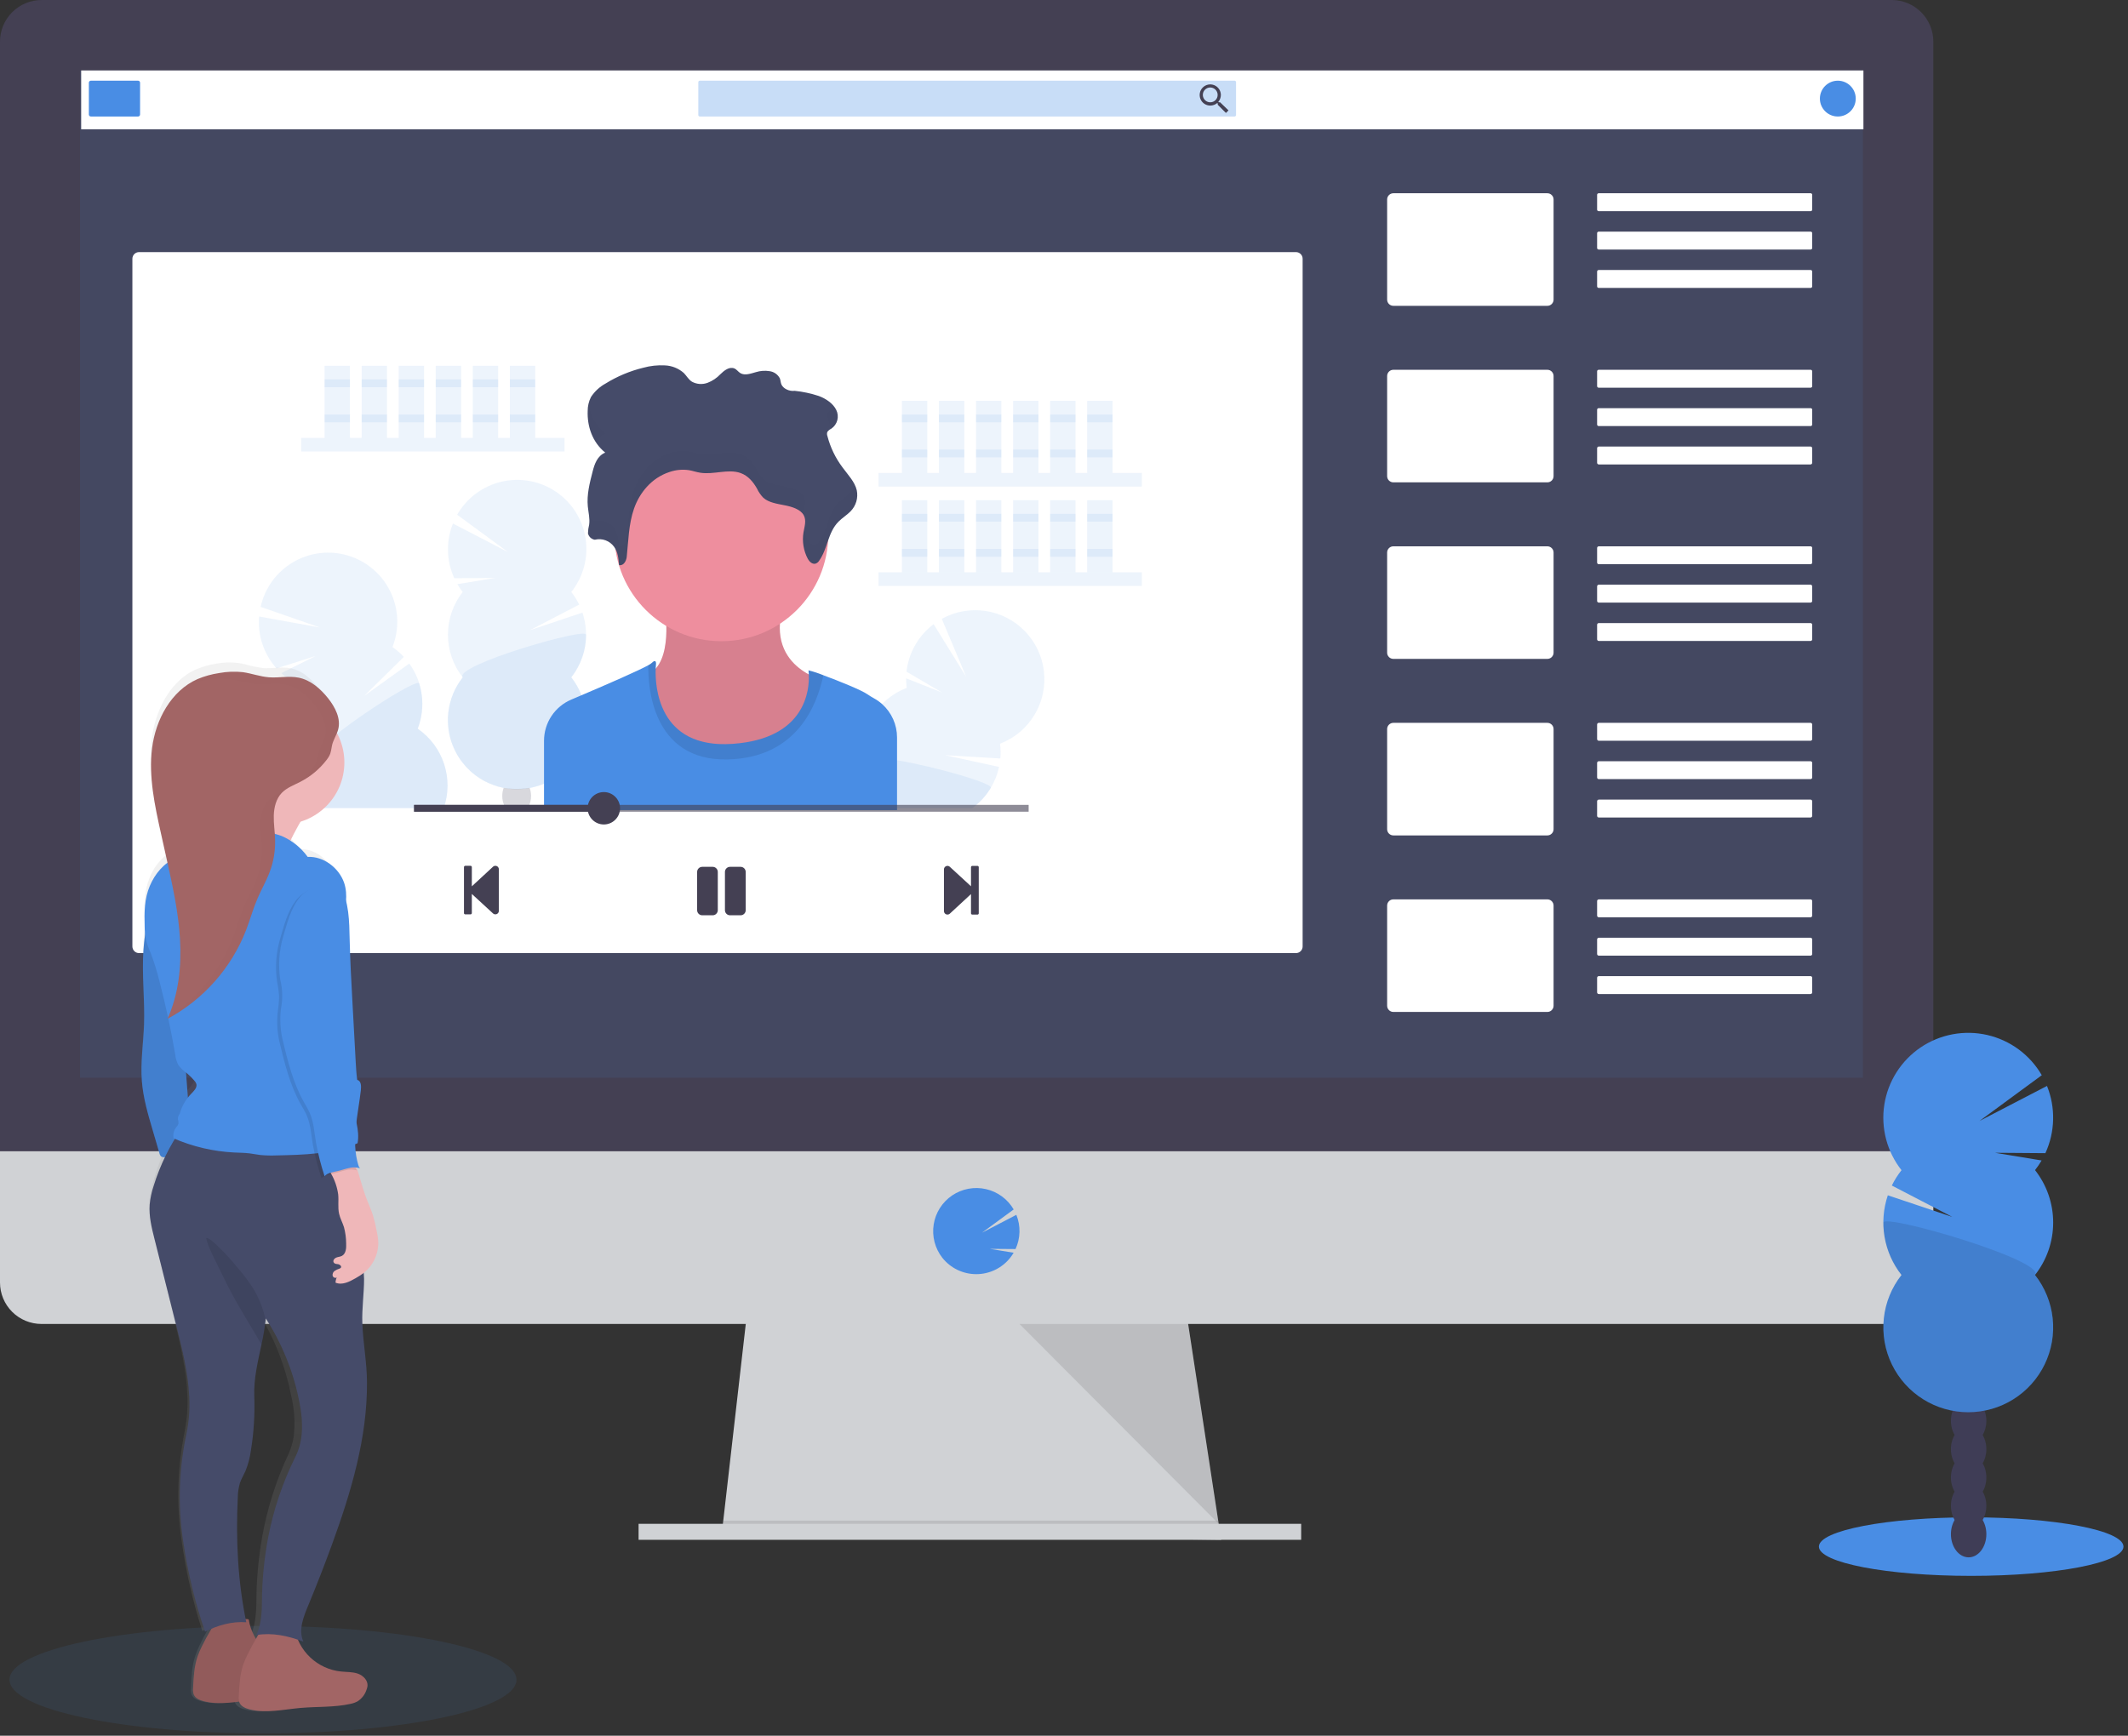 <svg width="353" height="288" viewBox="0 0 353 288" fill="none" xmlns="http://www.w3.org/2000/svg">
<rect x="0" y="0" width="353" height="288" fill="#333333" stroke="none"/>
<path d="M202.569 255.495L119.737 254.434L119.979 252.311L123.985 217.29H196.728L202.08 252.311L202.488 254.965L202.569 255.495Z" fill="#D0D2D5"/>
<path opacity="0.1" d="M202.488 254.965H161.153L119.737 254.434L119.979 252.311H202.08L202.488 254.965Z" fill="black"/>
<path d="M215.843 252.842H105.931V255.495H215.843V252.842Z" fill="#D0D2D5"/>
<path d="M320.708 6.941C320.713 6.034 320.538 5.135 320.195 4.295C319.852 3.455 319.346 2.691 318.708 2.047C318.069 1.402 317.31 0.89 316.473 0.539C315.636 0.188 314.738 0.004 313.831 0H6.881C5.974 0.004 5.075 0.187 4.238 0.537C3.401 0.888 2.641 1.401 2.002 2.045C1.363 2.69 0.857 3.454 0.514 4.294C0.17 5.134 -0.004 6.033 8.38668e-05 6.941V192.873H320.708V6.941Z" fill="#444053"/>
<path d="M9.15527e-05 191.026V212.804C9.15527e-05 214.627 0.725 216.377 2.016 217.666C3.306 218.956 5.056 219.68 6.882 219.68H313.831C315.655 219.679 317.404 218.954 318.694 217.665C319.984 216.375 320.708 214.627 320.708 212.804V191.026H9.15527e-05Z" fill="#D0D2D5"/>
<path opacity="0.1" d="M309.027 11.674H13.274V178.822H309.027V11.674Z" fill="#498DE4"/>
<path d="M161.947 211.415C163.033 211.416 164.105 211.17 165.082 210.696C166.059 210.223 166.916 209.534 167.588 208.681C167.792 208.421 167.978 208.147 168.145 207.862L164.211 207.217L168.459 207.251C168.869 206.363 169.092 205.402 169.115 204.425C169.139 203.448 168.962 202.477 168.595 201.571L162.89 204.542L168.153 200.679C167.659 199.832 166.995 199.095 166.204 198.514C165.412 197.933 164.51 197.521 163.552 197.303C162.595 197.085 161.603 197.067 160.638 197.248C159.673 197.429 158.756 197.807 157.943 198.357C157.13 198.907 156.439 199.619 155.913 200.447C155.386 201.275 155.036 202.203 154.883 203.172C154.731 204.141 154.779 205.132 155.025 206.082C155.271 207.031 155.71 207.921 156.314 208.694C156.986 209.544 157.842 210.23 158.818 210.701C159.793 211.172 160.863 211.417 161.947 211.415Z" fill="#498DE4"/>
<path opacity="0.1" d="M169.117 219.681L202.161 252.843L197.093 219.681H169.117Z" fill="black"/>
<path d="M214.981 41.83H23.066C22.456 41.83 21.961 42.324 21.961 42.934V157.04C21.961 157.65 22.456 158.144 23.066 158.144H214.981C215.591 158.144 216.085 157.65 216.085 157.04V42.934C216.085 42.324 215.591 41.83 214.981 41.83Z" fill="white"/>
<path d="M309.112 11.69H13.466V21.454H309.112V11.69Z" fill="white"/>
<path d="M22.904 13.388H15.071C14.888 13.388 14.74 13.536 14.74 13.719V19C14.74 19.183 14.888 19.331 15.071 19.331H22.904C23.087 19.331 23.235 19.183 23.235 19V13.719C23.235 13.536 23.087 13.388 22.904 13.388Z" fill="#498DE4"/>
<path opacity="0.3" d="M204.794 13.388H116.084C115.948 13.388 115.837 13.498 115.837 13.634V19.085C115.837 19.221 115.948 19.331 116.084 19.331H204.794C204.93 19.331 205.041 19.221 205.041 19.085V13.634C205.041 13.498 204.93 13.388 204.794 13.388Z" fill="#498DE4"/>
<path d="M202.394 16.971H202.178L202.097 16.904C202.37 16.58 202.52 16.172 202.522 15.749C202.519 15.402 202.414 15.063 202.219 14.776C202.024 14.488 201.748 14.265 201.426 14.134C201.105 14.003 200.751 13.97 200.411 14.04C200.07 14.11 199.758 14.278 199.514 14.525C199.269 14.772 199.103 15.085 199.037 15.426C198.971 15.767 199.007 16.12 199.141 16.44C199.275 16.76 199.501 17.034 199.791 17.226C200.08 17.418 200.42 17.52 200.768 17.519C201.19 17.517 201.599 17.366 201.923 17.095L202.004 17.163V17.383L203.363 18.742L203.788 18.317L202.394 16.971ZM200.763 16.971C200.52 16.972 200.282 16.901 200.08 16.767C199.877 16.632 199.719 16.441 199.626 16.216C199.532 15.992 199.508 15.745 199.555 15.506C199.602 15.268 199.719 15.049 199.891 14.877C200.063 14.705 200.282 14.588 200.521 14.541C200.759 14.494 201.006 14.519 201.231 14.612C201.455 14.706 201.647 14.863 201.782 15.066C201.916 15.268 201.987 15.506 201.987 15.749C201.988 15.91 201.957 16.069 201.896 16.218C201.835 16.367 201.745 16.502 201.631 16.616C201.517 16.73 201.382 16.82 201.233 16.881C201.084 16.942 200.924 16.973 200.763 16.971Z" fill="#444053"/>
<path d="M304.864 19.331C306.506 19.331 307.837 18.001 307.837 16.36C307.837 14.719 306.506 13.388 304.864 13.388C303.222 13.388 301.89 14.719 301.89 16.36C301.89 18.001 303.222 19.331 304.864 19.331Z" fill="#498DE4"/>
<path d="M256.681 32.066H231.135C230.565 32.066 230.103 32.528 230.103 33.098V49.713C230.103 50.283 230.565 50.745 231.135 50.745H256.681C257.251 50.745 257.713 50.283 257.713 49.713V33.098C257.713 32.528 257.251 32.066 256.681 32.066Z" fill="white"/>
<path d="M300.357 32.066H265.194C265.051 32.066 264.935 32.182 264.935 32.325V34.779C264.935 34.922 265.051 35.038 265.194 35.038H300.357C300.5 35.038 300.616 34.922 300.616 34.779V32.325C300.616 32.182 300.5 32.066 300.357 32.066Z" fill="white"/>
<path d="M300.357 38.434H265.194C265.051 38.434 264.935 38.55 264.935 38.693V41.147C264.935 41.29 265.051 41.406 265.194 41.406H300.357C300.5 41.406 300.616 41.29 300.616 41.147V38.693C300.616 38.55 300.5 38.434 300.357 38.434Z" fill="white"/>
<path d="M300.357 44.801H265.194C265.051 44.801 264.935 44.917 264.935 45.06V47.514C264.935 47.657 265.051 47.773 265.194 47.773H300.357C300.5 47.773 300.616 47.657 300.616 47.514V45.06C300.616 44.917 300.5 44.801 300.357 44.801Z" fill="white"/>
<path d="M256.681 61.357H231.135C230.565 61.357 230.103 61.819 230.103 62.389V79.004C230.103 79.573 230.565 80.035 231.135 80.035H256.681C257.251 80.035 257.713 79.573 257.713 79.004V62.389C257.713 61.819 257.251 61.357 256.681 61.357Z" fill="white"/>
<path d="M300.357 61.357H265.194C265.051 61.357 264.935 61.473 264.935 61.616V64.07C264.935 64.213 265.051 64.329 265.194 64.329H300.357C300.5 64.329 300.616 64.213 300.616 64.07V61.616C300.616 61.473 300.5 61.357 300.357 61.357Z" fill="white"/>
<path d="M300.357 67.725H265.194C265.051 67.725 264.935 67.841 264.935 67.984V70.437C264.935 70.58 265.051 70.696 265.194 70.696H300.357C300.5 70.696 300.616 70.58 300.616 70.437V67.984C300.616 67.841 300.5 67.725 300.357 67.725Z" fill="white"/>
<path d="M300.336 74.092H265.215C265.06 74.092 264.935 74.218 264.935 74.373V76.784C264.935 76.938 265.06 77.064 265.215 77.064H300.336C300.491 77.064 300.616 76.938 300.616 76.784V74.373C300.616 74.218 300.491 74.092 300.336 74.092Z" fill="white"/>
<path d="M256.681 90.648H231.135C230.565 90.648 230.103 91.11 230.103 91.679V108.294C230.103 108.864 230.565 109.326 231.135 109.326H256.681C257.251 109.326 257.713 108.864 257.713 108.294V91.679C257.713 91.11 257.251 90.648 256.681 90.648Z" fill="white"/>
<path d="M300.336 90.648H265.215C265.06 90.648 264.935 90.773 264.935 90.928V93.339C264.935 93.494 265.06 93.619 265.215 93.619H300.336C300.491 93.619 300.616 93.494 300.616 93.339V90.928C300.616 90.773 300.491 90.648 300.336 90.648Z" fill="white"/>
<path d="M300.336 97.015H265.215C265.06 97.015 264.935 97.141 264.935 97.296V99.707C264.935 99.862 265.06 99.987 265.215 99.987H300.336C300.491 99.987 300.616 99.862 300.616 99.707V97.296C300.616 97.141 300.491 97.015 300.336 97.015Z" fill="white"/>
<path d="M300.336 103.383H265.215C265.06 103.383 264.935 103.508 264.935 103.663V106.074C264.935 106.229 265.06 106.354 265.215 106.354H300.336C300.491 106.354 300.616 106.229 300.616 106.074V103.663C300.616 103.508 300.491 103.383 300.336 103.383Z" fill="white"/>
<path d="M256.681 119.939H231.135C230.565 119.939 230.103 120.4 230.103 120.97V137.585C230.103 138.155 230.565 138.617 231.135 138.617H256.681C257.251 138.617 257.713 138.155 257.713 137.585V120.97C257.713 120.4 257.251 119.939 256.681 119.939Z" fill="white"/>
<path d="M300.336 119.939H265.215C265.06 119.939 264.935 120.064 264.935 120.219V122.63C264.935 122.785 265.06 122.91 265.215 122.91H300.336C300.491 122.91 300.616 122.785 300.616 122.63V120.219C300.616 120.064 300.491 119.939 300.336 119.939Z" fill="white"/>
<path d="M300.336 126.306H265.215C265.06 126.306 264.935 126.432 264.935 126.586V128.998C264.935 129.152 265.06 129.278 265.215 129.278H300.336C300.491 129.278 300.616 129.152 300.616 128.998V126.586C300.616 126.432 300.491 126.306 300.336 126.306Z" fill="white"/>
<path d="M300.336 132.674H265.215C265.06 132.674 264.935 132.799 264.935 132.954V135.365C264.935 135.52 265.06 135.645 265.215 135.645H300.336C300.491 135.645 300.616 135.52 300.616 135.365V132.954C300.616 132.799 300.491 132.674 300.336 132.674Z" fill="white"/>
<path d="M256.681 149.229H231.135C230.565 149.229 230.103 149.691 230.103 150.261V166.876C230.103 167.446 230.565 167.908 231.135 167.908H256.681C257.251 167.908 257.713 167.446 257.713 166.876V150.261C257.713 149.691 257.251 149.229 256.681 149.229Z" fill="white"/>
<path d="M300.336 149.229H265.215C265.06 149.229 264.935 149.355 264.935 149.51V151.921C264.935 152.075 265.06 152.201 265.215 152.201H300.336C300.491 152.201 300.616 152.075 300.616 151.921V149.51C300.616 149.355 300.491 149.229 300.336 149.229Z" fill="white"/>
<path d="M300.336 155.597H265.215C265.06 155.597 264.935 155.722 264.935 155.877V158.288C264.935 158.443 265.06 158.568 265.215 158.568H300.336C300.491 158.568 300.616 158.443 300.616 158.288V155.877C300.616 155.722 300.491 155.597 300.336 155.597Z" fill="white"/>
<path d="M300.336 161.964H265.215C265.06 161.964 264.935 162.09 264.935 162.245V164.656C264.935 164.811 265.06 164.936 265.215 164.936H300.336C300.491 164.936 300.616 164.811 300.616 164.656V162.245C300.616 162.09 300.491 161.964 300.336 161.964Z" fill="white"/>
<path opacity="0.1" d="M93.642 72.654H49.963V74.916H93.642V72.654Z" fill="#498DE4"/>
<path opacity="0.1" d="M58.05 60.691H53.845V72.653H58.05V60.691Z" fill="#498DE4"/>
<path opacity="0.1" d="M64.197 60.691H59.992V72.653H64.197V60.691Z" fill="#498DE4"/>
<path opacity="0.1" d="M70.343 60.691H66.138V72.653H70.343V60.691Z" fill="#498DE4"/>
<path opacity="0.1" d="M76.49 60.691H72.285V72.653H76.49V60.691Z" fill="#498DE4"/>
<path opacity="0.1" d="M82.637 60.691H78.431V72.653H82.637V60.691Z" fill="#498DE4"/>
<path opacity="0.1" d="M88.787 60.691H84.582V72.653H88.787V60.691Z" fill="#498DE4"/>
<path opacity="0.1" d="M58.05 62.953H53.845V64.248H58.05V62.953Z" fill="#498DE4"/>
<path opacity="0.1" d="M64.197 62.953H59.992V64.248H64.197V62.953Z" fill="#498DE4"/>
<path opacity="0.1" d="M70.343 62.953H66.138V64.248H70.343V62.953Z" fill="#498DE4"/>
<path opacity="0.1" d="M76.49 62.953H72.285V64.248H76.49V62.953Z" fill="#498DE4"/>
<path opacity="0.1" d="M82.637 62.953H78.431V64.248H82.637V62.953Z" fill="#498DE4"/>
<path opacity="0.1" d="M88.787 62.953H84.582V64.248H88.787V62.953Z" fill="#498DE4"/>
<path opacity="0.1" d="M58.05 68.774H53.845V70.069H58.05V68.774Z" fill="#498DE4"/>
<path opacity="0.1" d="M64.197 68.774H59.992V70.069H64.197V68.774Z" fill="#498DE4"/>
<path opacity="0.1" d="M70.343 68.774H66.138V70.069H70.343V68.774Z" fill="#498DE4"/>
<path opacity="0.1" d="M76.49 68.774H72.285V70.069H76.49V68.774Z" fill="#498DE4"/>
<path opacity="0.1" d="M82.637 68.774H78.431V70.069H82.637V68.774Z" fill="#498DE4"/>
<path opacity="0.1" d="M88.787 68.774H84.582V70.069H88.787V68.774Z" fill="#498DE4"/>
<path opacity="0.1" d="M189.409 78.473H145.729V80.736H189.409V78.473Z" fill="#498DE4"/>
<path opacity="0.1" d="M153.817 66.511H149.611V78.474H153.817V66.511Z" fill="#498DE4"/>
<path opacity="0.1" d="M159.963 66.511H155.758V78.474H159.963V66.511Z" fill="#498DE4"/>
<path opacity="0.1" d="M166.11 66.511H161.905V78.474H166.11V66.511Z" fill="#498DE4"/>
<path opacity="0.1" d="M172.261 66.511H168.055V78.474H172.261V66.511Z" fill="#498DE4"/>
<path opacity="0.1" d="M178.407 66.511H174.202V78.474H178.407V66.511Z" fill="#498DE4"/>
<path opacity="0.1" d="M184.554 66.511H180.348V78.474H184.554V66.511Z" fill="#498DE4"/>
<path opacity="0.1" d="M153.817 68.774H149.611V70.069H153.817V68.774Z" fill="#498DE4"/>
<path opacity="0.1" d="M159.963 68.774H155.758V70.069H159.963V68.774Z" fill="#498DE4"/>
<path opacity="0.1" d="M166.11 68.774H161.905V70.069H166.11V68.774Z" fill="#498DE4"/>
<path opacity="0.1" d="M172.261 68.774H168.055V70.069H172.261V68.774Z" fill="#498DE4"/>
<path opacity="0.1" d="M178.407 68.774H174.202V70.069H178.407V68.774Z" fill="#498DE4"/>
<path opacity="0.1" d="M184.554 68.774H180.348V70.069H184.554V68.774Z" fill="#498DE4"/>
<path opacity="0.1" d="M153.817 74.593H149.611V75.888H153.817V74.593Z" fill="#498DE4"/>
<path opacity="0.1" d="M159.963 74.593H155.758V75.888H159.963V74.593Z" fill="#498DE4"/>
<path opacity="0.1" d="M166.11 74.593H161.905V75.888H166.11V74.593Z" fill="#498DE4"/>
<path opacity="0.1" d="M172.261 74.593H168.055V75.888H172.261V74.593Z" fill="#498DE4"/>
<path opacity="0.1" d="M178.407 74.593H174.202V75.888H178.407V74.593Z" fill="#498DE4"/>
<path opacity="0.1" d="M184.554 74.593H180.348V75.888H184.554V74.593Z" fill="#498DE4"/>
<path opacity="0.1" d="M189.409 94.961H145.729V97.223H189.409V94.961Z" fill="#498DE4"/>
<path opacity="0.1" d="M153.817 82.999H149.611V94.962H153.817V82.999Z" fill="#498DE4"/>
<path opacity="0.1" d="M159.963 82.999H155.758V94.962H159.963V82.999Z" fill="#498DE4"/>
<path opacity="0.1" d="M166.11 82.999H161.905V94.962H166.11V82.999Z" fill="#498DE4"/>
<path opacity="0.1" d="M172.261 82.999H168.055V94.962H172.261V82.999Z" fill="#498DE4"/>
<path opacity="0.1" d="M178.407 82.999H174.202V94.962H178.407V82.999Z" fill="#498DE4"/>
<path opacity="0.1" d="M184.554 82.999H180.348V94.962H184.554V82.999Z" fill="#498DE4"/>
<path opacity="0.1" d="M153.817 85.262H149.611V86.556H153.817V85.262Z" fill="#498DE4"/>
<path opacity="0.1" d="M159.963 85.262H155.758V86.556H159.963V85.262Z" fill="#498DE4"/>
<path opacity="0.1" d="M166.11 85.262H161.905V86.556H166.11V85.262Z" fill="#498DE4"/>
<path opacity="0.1" d="M172.261 85.262H168.055V86.556H172.261V85.262Z" fill="#498DE4"/>
<path opacity="0.1" d="M178.407 85.262H174.202V86.556H178.407V85.262Z" fill="#498DE4"/>
<path opacity="0.1" d="M184.554 85.262H180.348V86.556H184.554V85.262Z" fill="#498DE4"/>
<path opacity="0.1" d="M153.817 91.081H149.611V92.376H153.817V91.081Z" fill="#498DE4"/>
<path opacity="0.1" d="M159.963 91.081H155.758V92.376H159.963V91.081Z" fill="#498DE4"/>
<path opacity="0.1" d="M166.11 91.081H161.905V92.376H166.11V91.081Z" fill="#498DE4"/>
<path opacity="0.1" d="M172.261 91.081H168.055V92.376H172.261V91.081Z" fill="#498DE4"/>
<path opacity="0.1" d="M178.407 91.081H174.202V92.376H178.407V91.081Z" fill="#498DE4"/>
<path opacity="0.1" d="M184.554 91.081H180.348V92.376H184.554V91.081Z" fill="#498DE4"/>
<path opacity="0.1" d="M76.758 98.238C76.432 97.821 76.134 97.383 75.866 96.926L82.156 95.895L75.36 95.946C74.708 94.527 74.352 92.991 74.314 91.431C74.276 89.87 74.557 88.318 75.139 86.87L84.251 91.59L75.836 85.41C76.619 84.037 77.677 82.841 78.945 81.897C80.212 80.952 81.661 80.28 83.201 79.922C84.741 79.564 86.338 79.528 87.892 79.816C89.447 80.104 90.925 80.71 92.234 81.597C93.542 82.483 94.654 83.63 95.498 84.966C96.342 86.302 96.9 87.798 97.138 89.359C97.376 90.921 97.289 92.516 96.881 94.042C96.473 95.569 95.754 96.994 94.768 98.23C95.28 98.875 95.719 99.576 96.076 100.318L87.912 104.563L96.616 101.647C97.225 103.45 97.375 105.377 97.052 107.253C96.73 109.128 95.945 110.894 94.768 112.391C96.102 114.081 96.933 116.112 97.165 118.252C97.397 120.391 97.022 122.553 96.083 124.49C95.143 126.426 93.677 128.059 91.852 129.202C90.027 130.344 87.916 130.95 85.763 130.95C83.609 130.95 81.499 130.344 79.674 129.202C77.849 128.059 76.383 126.426 75.443 124.49C74.504 122.553 74.128 120.391 74.361 118.252C74.593 116.112 75.424 114.081 76.758 112.391C75.169 110.371 74.306 107.877 74.306 105.308C74.306 102.739 75.169 100.245 76.758 98.225V98.238Z" fill="#498DE4"/>
<path opacity="0.1" d="M97.223 105.319C97.224 107.885 96.359 110.376 94.768 112.391C96.102 114.081 96.933 116.112 97.165 118.251C97.397 120.391 97.022 122.553 96.083 124.489C95.143 126.426 93.677 128.059 91.852 129.202C90.027 130.344 87.916 130.95 85.763 130.95C83.609 130.95 81.499 130.344 79.674 129.202C77.849 128.059 76.383 126.426 75.443 124.489C74.504 122.553 74.128 120.391 74.361 118.251C74.593 116.112 75.424 114.081 76.758 112.391C75.216 110.451 97.223 104.032 97.223 105.319Z" fill="#498DE4"/>
<path opacity="0.2" d="M87.598 133.99C87.618 134.02 87.636 134.051 87.653 134.083H83.762C83.783 134.053 83.796 134.019 83.817 133.99C83.483 133.407 83.309 132.746 83.316 132.075C83.314 131.615 83.394 131.158 83.55 130.725C83.766 130.759 84.034 130.797 84.344 130.831C85.247 130.921 86.156 130.921 87.058 130.831C87.319 130.806 87.587 130.772 87.861 130.729C87.859 130.736 87.859 130.744 87.861 130.751C88.016 131.176 88.094 131.626 88.091 132.079C88.099 132.748 87.929 133.408 87.598 133.99Z" fill="#3F3D56"/>
<path opacity="0.1" d="M73.614 134.083H51.95C51.904 133.96 51.861 133.828 51.823 133.701C51.06 131.248 51.148 128.609 52.074 126.213C49.959 124.752 48.397 122.623 47.638 120.168C46.879 117.713 46.968 115.074 47.89 112.675C47.454 112.376 47.041 112.045 46.654 111.686L52.354 108.846L45.872 110.901C44.83 109.739 44.036 108.376 43.539 106.896C43.042 105.417 42.853 103.851 42.983 102.296L53.097 104.122L43.234 100.696C43.574 99.151 44.231 97.694 45.162 96.415C46.094 95.136 47.28 94.064 48.646 93.266C50.012 92.467 51.529 91.96 53.101 91.776C54.673 91.592 56.266 91.735 57.78 92.197C59.294 92.658 60.696 93.427 61.898 94.457C63.099 95.486 64.075 96.752 64.763 98.177C65.451 99.601 65.837 101.152 65.896 102.733C65.955 104.313 65.686 105.889 65.106 107.361C65.79 107.836 66.421 108.384 66.988 108.995L60.438 115.452L67.892 110.094C69.01 111.639 69.724 113.438 69.97 115.328C70.216 117.218 69.987 119.14 69.303 120.919C71.36 122.343 72.895 124.4 73.673 126.777C74.452 129.153 74.431 131.719 73.614 134.083Z" fill="#498DE4"/>
<path opacity="0.1" d="M73.614 134.084H51.95C51.904 133.961 51.861 133.829 51.823 133.702C51.06 131.249 51.148 128.61 52.074 126.213C50.035 124.804 69.163 112.175 69.541 113.406C70.304 115.861 70.216 118.501 69.29 120.899C71.354 122.322 72.894 124.382 73.675 126.763C74.456 129.144 74.435 131.716 73.614 134.084Z" fill="#498DE4"/>
<path opacity="0.1" d="M171.632 118.573C170.316 120.779 168.294 122.478 165.893 123.395C165.996 124.212 166.012 125.037 165.94 125.857L156.76 125.305L165.728 127.249C165.464 128.471 165.002 129.641 164.36 130.713C163.578 132.027 162.538 133.168 161.301 134.067H148.804V134.394H136.061C136.086 134.283 136.112 134.177 136.142 134.067C136.607 132.311 137.483 130.69 138.698 129.339C139.913 127.987 141.432 126.944 143.129 126.294C142.803 123.746 143.343 121.162 144.663 118.957C145.982 116.753 148.005 115.055 150.406 114.137C150.339 113.611 150.307 113.082 150.312 112.553L156.238 114.892L150.376 111.449C150.549 109.898 151.037 108.398 151.81 107.042C152.584 105.685 153.627 104.501 154.874 103.562L160.273 112.298L156.225 102.679C158.43 101.46 160.976 101 163.469 101.371C165.961 101.743 168.262 102.924 170.016 104.733C171.769 106.542 172.878 108.878 173.17 111.379C173.462 113.881 172.921 116.409 171.632 118.573Z" fill="#498DE4"/>
<path opacity="0.1" d="M164.36 130.729C163.578 132.043 162.538 133.184 161.301 134.083H148.804V134.41H136.061C136.086 134.3 136.112 134.193 136.142 134.083C136.607 132.327 137.483 130.706 138.698 129.355C139.913 128.003 141.432 126.96 143.129 126.31C143.023 125.461 145.491 125.589 148.783 126.141C155.235 127.223 164.797 129.999 164.36 130.729Z" fill="#498DE4"/>
<path d="M110.192 100.162C110.192 100.162 111.764 108.652 108.255 111.424C104.746 114.196 111.228 130.811 121.924 128.871C132.62 126.931 136.979 112.994 136.979 112.994C136.979 112.994 126.266 110.779 130.237 99.516L110.192 100.162Z" fill="#EE8E9E"/>
<path opacity="0.1" d="M110.192 100.162C110.192 100.162 111.764 108.652 108.255 111.424C104.746 114.196 111.228 130.811 121.924 128.871C132.62 126.931 136.979 112.994 136.979 112.994C136.979 112.994 126.266 110.779 130.237 99.516L110.192 100.162Z" fill="black"/>
<path d="M119.66 106.393C129.455 106.393 137.395 98.458 137.395 88.67C137.395 78.882 129.455 70.947 119.66 70.947C109.866 70.947 101.926 78.882 101.926 88.67C101.926 98.458 109.866 106.393 119.66 106.393Z" fill="#EE8E9E"/>
<path d="M148.804 122.362V134.41H90.244V122.91C90.244 121.452 90.674 120.026 91.48 118.81C92.286 117.595 93.433 116.644 94.777 116.076L96.455 115.362C100.702 113.554 105.863 111.308 107.55 110.375C107.735 110.282 107.908 110.17 108.068 110.039C108.99 109.118 108.807 110.315 108.807 110.315C108.807 110.315 108.782 110.544 108.765 110.939C108.663 113.652 109.054 124.311 121.555 123.424C133.75 122.575 134.298 114.331 134.175 111.907C134.168 111.683 134.15 111.459 134.12 111.236C134.963 111.437 135.789 111.707 136.588 112.043C139.136 112.985 142.9 114.496 143.907 115.21C144.221 115.43 144.603 115.66 145.02 115.893C145.492 116.156 145.933 116.471 146.336 116.831C147.113 117.528 147.734 118.381 148.16 119.334C148.585 120.287 148.804 121.319 148.804 122.362Z" fill="#498DE4"/>
<path opacity="0.1" d="M136.588 112.043C135.555 116.823 132.314 125.776 120.633 126.009C108.187 126.255 107.465 113.885 107.546 110.375C107.733 110.285 107.908 110.172 108.068 110.039C108.994 109.118 108.807 110.315 108.807 110.315C108.807 110.315 107.24 124.438 121.551 123.424C135.861 122.409 134.103 111.241 134.103 111.241C134.103 111.173 135.169 111.542 136.588 112.043Z" fill="black"/>
<path d="M98.668 89.557C99.257 89.41 99.876 89.443 100.446 89.651C101.016 89.859 101.511 90.233 101.866 90.725C102.512 91.629 102.61 92.72 102.69 93.764C103.459 93.925 103.892 93.055 103.965 92.397C104.249 89.719 104.271 86.989 105.171 84.4C106.072 81.81 108.038 79.306 111.058 78.317C112.09 77.959 113.193 77.854 114.274 78.011C114.915 78.117 115.519 78.342 116.156 78.435C118.365 78.8 120.765 77.756 122.833 78.482C124.133 78.941 124.957 79.998 125.565 81.055C125.829 81.624 126.188 82.146 126.627 82.596C127.506 83.385 128.882 83.589 130.144 83.835C131.405 84.081 132.782 84.51 133.321 85.482C133.805 86.361 133.449 87.375 133.287 88.326C133.038 89.833 133.29 91.379 134.005 92.728C134.239 93.153 134.714 93.667 135.279 93.526C135.532 93.441 135.746 93.268 135.883 93.038C137.331 91.009 137.293 88.369 139.111 86.539C139.718 85.928 140.504 85.452 141.095 84.841C141.541 84.388 141.869 83.832 142.049 83.221C142.228 82.611 142.253 81.966 142.123 81.343C141.795 79.942 140.674 78.796 139.769 77.565C138.594 76.006 137.738 74.23 137.25 72.34C137.165 72.12 137.165 71.876 137.25 71.656C137.422 71.433 137.643 71.253 137.896 71.13C138.388 70.8 138.744 70.302 138.895 69.729C139.047 69.156 138.985 68.548 138.72 68.018C138.206 66.969 137.076 66.171 135.802 65.696C134.509 65.272 133.175 64.987 131.822 64.847C130.93 64.974 129.885 64.469 129.609 63.756C129.485 63.438 129.485 63.094 129.362 62.775C129.195 62.456 128.953 62.181 128.658 61.974C128.362 61.767 128.021 61.634 127.663 61.587C126.903 61.464 126.125 61.519 125.391 61.748C124.541 61.986 123.577 62.343 122.842 61.926C122.455 61.71 122.243 61.315 121.827 61.137C120.977 60.78 120.102 61.502 119.495 62.096C118.909 62.72 118.19 63.203 117.392 63.51C116.97 63.67 116.519 63.738 116.069 63.708C115.619 63.678 115.18 63.551 114.784 63.336C114.202 62.967 113.909 62.372 113.446 61.901C112.571 61.122 111.452 60.671 110.281 60.627C109.077 60.564 107.871 60.696 106.709 61.018C104.491 61.558 102.374 62.446 100.435 63.65C99.46 64.186 98.632 64.954 98.026 65.887C97.668 66.602 97.483 67.392 97.487 68.192C97.393 70.701 98.226 73.341 100.397 75.099C99.071 75.651 98.625 77.005 98.315 78.206C97.818 80.125 97.321 82.073 97.508 84.026C97.602 85.036 97.878 86.047 97.729 87.053C97.61 87.526 97.544 88.012 97.534 88.5C97.596 88.769 97.737 89.013 97.939 89.202C98.141 89.39 98.395 89.514 98.668 89.557Z" fill="#454B69"/>
<g opacity="0.1">
<path opacity="0.1" d="M141.846 80.554C141.656 80.97 141.397 81.352 141.082 81.683C140.491 82.303 139.706 82.783 139.098 83.381C137.28 85.198 137.318 87.855 135.87 89.885C135.735 90.114 135.52 90.286 135.267 90.368C134.714 90.513 134.239 90.012 133.992 89.57C133.712 89.033 133.499 88.463 133.359 87.872C133.33 88.021 133.3 88.169 133.274 88.297C133.025 89.803 133.277 91.35 133.992 92.699C134.226 93.124 134.702 93.637 135.267 93.497C135.52 93.412 135.734 93.238 135.87 93.009C137.318 90.98 137.28 88.339 139.098 86.51C139.706 85.898 140.491 85.423 141.082 84.812C141.529 84.359 141.856 83.802 142.036 83.192C142.215 82.582 142.241 81.936 142.11 81.314C142.045 81.053 141.956 80.799 141.846 80.554Z" fill="black"/>
<path opacity="0.1" d="M137.888 67.988C137.634 68.11 137.412 68.29 137.242 68.515C137.157 68.733 137.157 68.975 137.242 69.194C137.409 69.853 137.624 70.5 137.883 71.129C138.376 70.8 138.731 70.302 138.883 69.729C139.034 69.156 138.972 68.548 138.707 68.018C138.625 67.843 138.525 67.677 138.41 67.521C138.259 67.701 138.083 67.858 137.888 67.988Z" fill="black"/>
<path opacity="0.1" d="M100.422 71.924C98.917 70.684 97.926 68.931 97.64 67.004C97.564 67.384 97.521 67.77 97.513 68.158C97.415 70.012 97.904 71.849 98.91 73.409C99.214 72.745 99.753 72.216 100.422 71.924Z" fill="black"/>
<path opacity="0.1" d="M133.287 85.198C133.449 84.243 133.805 83.228 133.321 82.353C132.782 81.377 131.405 80.953 130.144 80.706C128.882 80.46 127.506 80.252 126.627 79.467C126.188 79.017 125.829 78.496 125.565 77.926C124.966 76.869 124.133 75.803 122.833 75.353C120.765 74.627 118.365 75.668 116.156 75.307C115.519 75.201 114.916 74.98 114.274 74.882C113.193 74.724 112.09 74.829 111.059 75.188C108.038 76.181 106.072 78.686 105.171 81.271C104.271 83.856 104.249 86.586 103.965 89.269C103.892 89.922 103.459 90.797 102.69 90.635C102.61 89.587 102.512 88.513 101.866 87.592C101.51 87.101 101.015 86.728 100.445 86.52C99.875 86.313 99.256 86.281 98.668 86.429C98.311 86.349 97.993 86.146 97.771 85.856C97.818 86.245 97.818 86.638 97.771 87.027C97.652 87.501 97.587 87.986 97.576 88.475C97.631 88.746 97.766 88.996 97.963 89.19C98.161 89.384 98.412 89.515 98.685 89.566C99.274 89.419 99.893 89.451 100.463 89.659C101.033 89.867 101.528 90.241 101.883 90.733C102.529 91.637 102.627 92.728 102.707 93.773C103.476 93.934 103.909 93.064 103.982 92.406C104.266 89.727 104.288 86.998 105.188 84.408C106.089 81.819 108.055 79.314 111.076 78.325C112.108 77.968 113.21 77.863 114.291 78.019C114.932 78.125 115.536 78.35 116.173 78.444C118.382 78.809 120.782 77.764 122.85 78.49C124.15 78.949 124.974 80.006 125.582 81.063C125.846 81.633 126.205 82.154 126.644 82.604C127.523 83.393 128.899 83.597 130.161 83.843C131.422 84.09 132.709 84.489 133.274 85.389C133.253 85.325 133.274 85.261 133.287 85.198Z" fill="black"/>
<path opacity="0.1" d="M97.754 83.878C97.824 83.087 97.777 82.29 97.614 81.513C97.49 82.334 97.463 83.166 97.534 83.993C97.534 84.205 97.58 84.417 97.61 84.625C97.657 84.375 97.721 84.128 97.754 83.878Z" fill="black"/>
</g>
<path d="M76.966 151.538V143.876C76.966 143.819 76.989 143.764 77.029 143.723C77.07 143.682 77.125 143.66 77.182 143.66H78.053C78.111 143.66 78.166 143.682 78.206 143.723C78.247 143.764 78.27 143.819 78.27 143.876V147.064L81.804 143.791C81.887 143.722 81.988 143.677 82.095 143.663C82.202 143.648 82.311 143.664 82.41 143.708C82.509 143.752 82.593 143.823 82.653 143.913C82.714 144.003 82.748 144.108 82.751 144.216V151.156C82.748 151.264 82.714 151.369 82.653 151.459C82.593 151.549 82.509 151.62 82.41 151.664C82.311 151.708 82.202 151.724 82.095 151.709C81.988 151.695 81.887 151.65 81.804 151.581L78.27 148.329V151.5C78.27 151.558 78.247 151.613 78.206 151.653C78.166 151.694 78.111 151.717 78.053 151.717H77.182C77.131 151.717 77.081 151.7 77.041 151.667C77.002 151.635 76.975 151.589 76.966 151.538Z" fill="#444053"/>
<path d="M162.359 143.877V151.539C162.359 151.568 162.353 151.596 162.342 151.623C162.331 151.65 162.315 151.674 162.294 151.694C162.273 151.714 162.249 151.73 162.222 151.74C162.196 151.751 162.167 151.756 162.138 151.756H161.289C161.231 151.756 161.176 151.733 161.135 151.692C161.095 151.652 161.072 151.597 161.072 151.539V148.351L157.538 151.62C157.454 151.689 157.353 151.733 157.246 151.747C157.139 151.762 157.029 151.746 156.93 151.702C156.832 151.658 156.747 151.587 156.686 151.498C156.625 151.408 156.591 151.303 156.586 151.195V144.229C156.591 144.121 156.625 144.016 156.686 143.927C156.747 143.837 156.832 143.767 156.93 143.723C157.029 143.678 157.139 143.663 157.246 143.677C157.353 143.692 157.454 143.736 157.538 143.805L161.072 147.056V143.89C161.072 143.832 161.095 143.777 161.135 143.737C161.176 143.696 161.231 143.673 161.289 143.673H162.138C162.194 143.672 162.248 143.693 162.29 143.731C162.331 143.769 162.356 143.821 162.359 143.877Z" fill="#444053"/>
<path d="M118.22 151.87H116.491C116.266 151.87 116.05 151.781 115.891 151.621C115.731 151.462 115.642 151.246 115.642 151.021V144.679C115.642 144.454 115.731 144.238 115.891 144.079C116.05 143.92 116.266 143.83 116.491 143.83H118.22C118.446 143.83 118.662 143.92 118.821 144.079C118.98 144.238 119.07 144.454 119.07 144.679V151.021C119.07 151.246 118.98 151.462 118.821 151.621C118.662 151.781 118.446 151.87 118.22 151.87ZM123.7 151.021V144.679C123.7 144.454 123.61 144.238 123.451 144.079C123.292 143.92 123.076 143.83 122.85 143.83H121.104C120.879 143.83 120.663 143.92 120.504 144.079C120.344 144.238 120.255 144.454 120.255 144.679V151.021C120.255 151.246 120.344 151.462 120.504 151.621C120.663 151.781 120.879 151.87 121.104 151.87H122.833C122.946 151.872 123.059 151.852 123.164 151.81C123.269 151.769 123.364 151.707 123.445 151.628C123.526 151.549 123.59 151.454 123.634 151.35C123.677 151.246 123.7 151.134 123.7 151.021Z" fill="#444053"/>
<path opacity="0.6" d="M170.634 133.549H68.687V134.682H170.634V133.549Z" fill="#444053"/>
<path d="M100.167 136.801C101.652 136.801 102.856 135.598 102.856 134.114C102.856 132.63 101.652 131.427 100.167 131.427C98.682 131.427 97.478 132.63 97.478 134.114C97.478 135.598 98.682 136.801 100.167 136.801Z" fill="#444053"/>
<path d="M100.167 133.549H68.687V134.682H100.167V133.549Z" fill="#444053"/>
<path d="M326.986 261.477C340.938 261.477 352.248 259.303 352.248 256.621C352.248 253.939 340.938 251.764 326.986 251.764C313.035 251.764 301.725 253.939 301.725 256.621C301.725 259.303 313.035 261.477 326.986 261.477Z" fill="#498DE4"/>
<path d="M326.566 258.404C328.189 258.404 329.505 256.682 329.505 254.558C329.505 252.434 328.189 250.712 326.566 250.712C324.942 250.712 323.626 252.434 323.626 254.558C323.626 256.682 324.942 258.404 326.566 258.404Z" fill="#3F3D56"/>
<path d="M326.566 253.7C328.189 253.7 329.505 251.978 329.505 249.854C329.505 247.73 328.189 246.008 326.566 246.008C324.942 246.008 323.626 247.73 323.626 249.854C323.626 251.978 324.942 253.7 326.566 253.7Z" fill="#3F3D56"/>
<path d="M326.566 249C328.189 249 329.505 247.278 329.505 245.154C329.505 243.03 328.189 241.308 326.566 241.308C324.942 241.308 323.626 243.03 323.626 245.154C323.626 247.278 324.942 249 326.566 249Z" fill="#3F3D56"/>
<path d="M326.566 244.297C328.189 244.297 329.505 242.575 329.505 240.451C329.505 238.327 328.189 236.605 326.566 236.605C324.942 236.605 323.626 238.327 323.626 240.451C323.626 242.575 324.942 244.297 326.566 244.297Z" fill="#3F3D56"/>
<path d="M326.566 239.593C328.189 239.593 329.505 237.871 329.505 235.747C329.505 233.623 328.189 231.901 326.566 231.901C324.942 231.901 323.626 233.623 323.626 235.747C323.626 237.871 324.942 239.593 326.566 239.593Z" fill="#3F3D56"/>
<path d="M326.566 234.89C328.189 234.89 329.505 233.168 329.505 231.044C329.505 228.92 328.189 227.198 326.566 227.198C324.942 227.198 323.626 228.92 323.626 231.044C323.626 233.168 324.942 234.89 326.566 234.89Z" fill="#3F3D56"/>
<path d="M326.566 230.187C328.189 230.187 329.505 228.465 329.505 226.341C329.505 224.216 328.189 222.495 326.566 222.495C324.942 222.495 323.626 224.216 323.626 226.341C323.626 228.465 324.942 230.187 326.566 230.187Z" fill="#3F3D56"/>
<path d="M337.572 194.164C337.973 193.651 338.339 193.112 338.668 192.551L330.937 191.277L339.296 191.341C340.097 189.597 340.533 187.708 340.579 185.79C340.625 183.872 340.28 181.965 339.564 180.185L328.358 186.001L338.697 178.406C337.729 176.733 336.426 175.276 334.869 174.128C333.313 172.98 331.536 172.164 329.65 171.732C327.764 171.299 325.81 171.26 323.908 171.616C322.006 171.972 320.198 172.715 318.597 173.799C316.995 174.884 315.634 176.287 314.599 177.92C313.563 179.553 312.875 181.382 312.578 183.293C312.281 185.203 312.38 187.154 312.871 189.025C313.361 190.895 314.232 192.644 315.428 194.164C314.805 194.954 314.267 195.808 313.822 196.711L323.856 201.919L313.16 198.332C312.409 200.551 312.223 202.921 312.619 205.229C313.015 207.537 313.98 209.71 315.428 211.551C313.795 213.628 312.779 216.122 312.497 218.748C312.215 221.374 312.678 224.027 313.833 226.403C314.988 228.778 316.789 230.781 319.029 232.183C321.269 233.584 323.859 234.327 326.502 234.327C329.145 234.327 331.735 233.584 333.975 232.183C336.215 230.781 338.016 228.778 339.171 226.403C340.326 224.027 340.789 221.374 340.507 218.748C340.225 216.122 339.209 213.628 337.576 211.551C339.527 209.07 340.588 206.005 340.588 202.849C340.588 199.693 339.527 196.628 337.576 194.147L337.572 194.164Z" fill="#498DE4"/>
<path opacity="0.1" d="M312.416 202.866C312.41 206.023 313.472 209.089 315.428 211.568C313.795 213.645 312.779 216.139 312.497 218.765C312.215 221.391 312.678 224.044 313.833 226.419C314.988 228.795 316.789 230.798 319.029 232.199C321.269 233.601 323.859 234.344 326.502 234.344C329.145 234.344 331.735 233.601 333.975 232.199C336.215 230.798 338.016 228.795 339.171 226.419C340.326 224.044 340.789 221.391 340.507 218.765C340.225 216.139 339.209 213.645 337.576 211.568C339.462 209.178 312.416 201.287 312.416 202.866Z" fill="black"/>
<path opacity="0.1" d="M43.625 287.617C66.85 287.617 85.678 283.626 85.678 278.703C85.678 273.78 66.85 269.788 43.625 269.788C20.4 269.788 1.572 273.78 1.572 278.703C1.572 283.626 20.4 287.617 43.625 287.617Z" fill="#498DE4"/>
<path d="M57.706 277.667C56.857 277.357 55.948 277.408 55.06 277.31C53.217 277.098 51.5 276.265 50.192 274.95C49.351 274.1 48.689 273.09 48.246 271.979C48.527 272.081 48.807 272.187 49.096 272.301C48.246 270.319 49.139 268.094 49.92 266.091C51.245 262.695 52.498 259.28 53.679 255.848C56.653 247.149 59.202 238.103 59.146 228.849C59.146 225.504 58.53 222.341 58.411 219.001C58.322 216.522 58.705 214.047 58.688 211.563C58.688 211.215 58.688 210.871 58.662 210.523C59.422 209.859 60.019 209.028 60.407 208.097C60.795 207.165 60.964 206.156 60.901 205.149C60.857 204.624 60.782 204.103 60.675 203.587C60.525 202.691 60.327 201.804 60.081 200.93C59.8 200.008 59.418 199.125 59.091 198.225C58.458 196.481 58.029 194.664 57.49 192.889C57.69 192.91 57.885 192.963 58.067 193.047C57.931 192.887 57.838 192.696 57.795 192.49C57.478 191.361 57.307 190.195 57.286 189.022L57.647 188.861C57.809 187.716 57.75 186.55 57.473 185.427C57.676 183.606 57.995 181.772 58.191 179.959C58.263 179.28 58.233 178.427 57.609 178.261C57.481 177.289 57.43 176.304 57.379 175.323C57.201 171.902 57.024 168.482 56.848 165.063C56.67 161.629 56.491 158.199 56.423 154.761C56.377 152.579 56.351 150.32 55.833 148.232C55.923 147.231 55.82 146.222 55.531 145.26C54.741 142.76 52.286 140.777 49.797 140.918C49.054 139.856 48.137 138.929 47.083 138.175C47.58 137.063 48.174 135.917 48.663 135.017C52.647 133.722 55.561 129.796 55.561 125.126C55.567 123.417 55.167 121.73 54.393 120.206C54.466 120.019 54.529 119.827 54.58 119.633C54.793 118.716 54.727 117.756 54.389 116.878C54.269 116.541 54.127 116.212 53.964 115.893C53.853 115.681 53.735 115.469 53.611 115.265L53.395 114.938C53.263 114.738 53.127 114.547 52.97 114.361C52.668 113.956 52.345 113.567 52.002 113.197C51.578 112.74 51.112 112.325 50.608 111.958C49.925 111.451 49.144 111.091 48.314 110.901C47.835 110.806 47.346 110.762 46.857 110.769C46.564 110.769 46.267 110.769 45.974 110.795C45.379 110.829 44.789 110.871 44.198 110.867C44.003 110.867 43.803 110.867 43.608 110.837C42.569 110.699 41.541 110.485 40.532 110.196L40.023 110.09C39.849 110.056 39.679 110.026 39.505 110.005C39.038 109.943 38.569 109.915 38.099 109.92H37.627C37.156 109.943 36.687 109.991 36.221 110.065L35.754 110.137C34.574 110.321 33.424 110.663 32.334 111.151C32.194 111.215 32.05 111.287 31.91 111.364L31.825 111.41C31.71 111.47 31.595 111.533 31.485 111.601L31.421 111.64L31.06 111.869L31.03 111.89C27.657 114.157 25.665 118.453 25.16 122.715C24.595 127.499 25.584 132.321 26.574 137.029L27.466 141.274C27.505 141.465 27.547 141.652 27.585 141.843C26.331 142.871 25.366 144.209 24.786 145.723C23.936 147.845 23.915 150.142 23.983 152.443C23.983 152.91 24.009 153.377 24.055 153.844C23.949 154.727 23.856 155.614 23.796 156.505C23.529 160.623 24.03 164.762 23.898 168.888C23.796 172.068 23.316 175.256 23.55 178.414C23.754 181.216 24.506 183.932 25.249 186.637L26.319 190.491C26.354 190.69 26.447 190.875 26.587 191.022C26.763 191.14 26.978 191.184 27.186 191.145C26.49 192.725 25.908 194.354 25.444 196.018C25.124 197.037 24.913 198.087 24.816 199.151C24.675 201.095 25.126 203.027 25.576 204.916C26.256 207.746 26.933 210.587 27.607 213.44C28.082 215.435 28.557 217.429 29.029 219.421C29.964 223.352 30.903 227.308 31.077 231.354C31.174 233.385 31.031 235.421 30.652 237.42C29.427 243.404 29.248 249.556 30.125 255.601C30.834 260.702 31.984 265.731 33.562 270.633C33.906 270.45 34.254 270.281 34.611 270.124L34.462 270.399C33.972 271.248 33.519 272.119 33.103 273.01C32.822 273.59 32.58 274.187 32.377 274.797C31.833 276.495 31.748 278.304 31.672 280.091C31.633 280.434 31.663 280.782 31.761 281.114C31.994 281.755 32.666 282.082 33.29 282.26C35.125 282.782 37.032 282.595 38.94 282.349C38.948 282.391 38.961 282.433 38.978 282.472C39.211 283.113 39.878 283.44 40.507 283.619C43.132 284.366 45.902 283.661 48.608 283.406C51.313 283.152 53.972 283.338 56.576 282.714C56.965 282.631 57.337 282.488 57.681 282.29C58.35 281.822 58.841 281.141 59.074 280.358C59.156 280.156 59.21 279.943 59.236 279.726C59.342 278.796 58.547 277.977 57.706 277.667ZM48.722 238.354C48.576 239.348 48.29 240.317 47.873 241.232C45.829 245.574 44.364 250.165 43.514 254.888C42.957 258.008 42.635 261.165 42.55 264.333C42.508 266.668 42.597 269.113 41.624 271.21L41.977 271.155C41.866 271.359 41.76 271.58 41.658 271.741L41.607 271.834C41.019 270.833 40.625 269.73 40.447 268.583C40.447 268.544 40.256 268.515 39.963 268.498C38.763 261.792 38.346 254.97 38.723 248.168C38.729 247.343 38.843 246.523 39.063 245.727C39.279 245.044 39.645 244.42 39.912 243.758C40.337 242.645 40.622 241.485 40.762 240.302C41.224 237.28 41.404 234.222 41.297 231.167C41.195 228.285 41.862 225.419 42.431 222.549C42.703 221.187 42.954 219.82 43.09 218.453L43.115 218.177C45.642 222.344 47.409 226.926 48.331 231.71C48.844 233.886 48.977 236.133 48.722 238.354ZM30.542 177.005L30.678 177.123C31.088 177.484 31.466 177.881 31.808 178.308C31.977 178.494 32.1 178.718 32.164 178.961C32.292 179.581 31.778 180.108 31.357 180.562C31.174 180.759 31.003 180.966 30.843 181.182C30.753 179.789 30.656 178.397 30.554 177.005H30.542Z" fill="url(#paint0_linear_0_76)"/>
<path d="M24.663 150.397L24.195 154.001C24.038 155.223 23.881 156.442 23.796 157.668C23.512 161.752 24.038 165.853 23.902 169.945C23.792 173.095 23.291 176.24 23.533 179.386C23.75 182.162 24.54 184.862 25.33 187.537L26.451 191.357C26.489 191.557 26.587 191.74 26.731 191.883C26.948 192.011 27.204 192.052 27.449 191.998L32.428 191.548C32.109 190.088 31.756 188.577 31.578 187.078C31.442 185.906 31.361 184.726 31.276 183.546C31.013 179.87 30.712 176.194 30.427 172.509L29.896 166.057C29.671 163.255 29.437 160.44 28.732 157.719C28.025 154.971 26.623 152.45 24.663 150.397Z" fill="#498DE4"/>
<path opacity="0.1" d="M24.663 150.397L24.195 154.001C24.038 155.223 23.881 156.442 23.796 157.668C23.512 161.752 24.038 165.853 23.902 169.945C23.792 173.095 23.291 176.24 23.533 179.386C23.75 182.162 24.54 184.862 25.33 187.537L26.451 191.357C26.489 191.557 26.587 191.74 26.731 191.883C26.948 192.011 27.204 192.052 27.449 191.998L32.428 191.548C32.109 190.088 31.756 188.577 31.578 187.078C31.442 185.906 31.361 184.726 31.276 183.546C31.013 179.87 30.712 176.194 30.427 172.509L29.896 166.057C29.671 163.255 29.437 160.44 28.732 157.719C28.025 154.971 26.623 152.45 24.663 150.397Z" fill="black"/>
<path d="M33.532 273.087C33.24 273.661 32.984 274.254 32.767 274.861C32.198 276.538 32.113 278.338 32.028 280.108C31.991 280.449 32.023 280.794 32.122 281.122C32.368 281.759 33.073 282.082 33.732 282.256C36.489 282.999 39.394 282.303 42.227 282.048C45.061 281.793 47.86 281.98 50.596 281.364C50.999 281.286 51.39 281.151 51.755 280.961C52.448 280.51 52.965 279.836 53.221 279.051C53.303 278.85 53.359 278.638 53.386 278.423C53.475 277.489 52.664 276.682 51.781 276.376C50.897 276.071 49.933 276.118 49.003 276.024C47.087 275.828 45.289 275.006 43.888 273.685C42.487 272.364 41.562 270.619 41.255 268.718C41.221 268.515 36.65 268.638 36.157 268.901C35.596 269.211 35.257 269.979 34.938 270.501C34.437 271.342 33.968 272.204 33.532 273.087Z" fill="#A26565"/>
<path opacity="0.1" d="M33.532 273.087C33.24 273.661 32.984 274.254 32.767 274.861C32.198 276.538 32.113 278.338 32.028 280.108C31.991 280.449 32.023 280.794 32.122 281.122C32.368 281.759 33.073 282.082 33.732 282.256C36.489 282.999 39.394 282.303 42.227 282.048C45.061 281.793 47.86 281.98 50.596 281.364C50.999 281.286 51.39 281.151 51.755 280.961C52.448 280.51 52.965 279.836 53.221 279.051C53.303 278.85 53.359 278.638 53.386 278.423C53.475 277.489 52.664 276.682 51.781 276.376C50.897 276.071 49.933 276.118 49.003 276.024C47.087 275.828 45.289 275.006 43.888 273.685C42.487 272.364 41.562 270.619 41.255 268.718C41.221 268.515 36.65 268.638 36.157 268.901C35.596 269.211 35.257 269.979 34.938 270.501C34.437 271.342 33.968 272.204 33.532 273.087Z" fill="black"/>
<path d="M41.114 274.437C40.82 275.009 40.565 275.6 40.35 276.207C39.776 277.905 39.691 279.684 39.611 281.454C39.571 281.795 39.603 282.14 39.704 282.468C39.946 283.105 40.651 283.428 41.31 283.606C44.067 284.345 46.976 283.648 49.805 283.394C52.634 283.139 55.442 283.326 58.173 282.71C58.579 282.628 58.97 282.485 59.333 282.286C60.027 281.836 60.544 281.162 60.799 280.375C60.881 280.174 60.937 279.963 60.964 279.747C61.053 278.818 60.242 278.007 59.359 277.701C58.475 277.395 57.511 277.446 56.581 277.349C54.666 277.152 52.869 276.331 51.468 275.011C50.067 273.691 49.141 271.946 48.833 270.047C48.799 269.844 44.228 269.962 43.735 270.226C43.17 270.536 42.831 271.304 42.512 271.826C42.028 272.688 41.552 273.554 41.114 274.437Z" fill="#A26565"/>
<path d="M60.879 229.342C60.939 238.516 58.271 247.481 55.141 256.086C53.9 259.499 52.585 262.882 51.194 266.236C50.37 268.223 49.44 270.43 50.324 272.391C47.775 271.423 45.184 270.855 42.503 271.3C43.523 269.22 43.425 266.801 43.472 264.508C43.559 261.367 43.894 258.237 44.474 255.148C45.374 250.447 46.916 245.892 49.058 241.611C49.491 240.708 49.79 239.747 49.946 238.758C50.294 236.576 50.022 234.335 49.568 232.174C48.59 227.401 46.731 222.852 44.088 218.76L44.062 219.031C43.904 220.396 43.674 221.752 43.374 223.094C42.775 225.934 42.074 228.778 42.181 231.635C42.291 234.664 42.104 237.697 41.62 240.689C41.464 241.864 41.157 243.014 40.707 244.111C40.413 244.769 40.031 245.384 39.802 246.068C39.572 246.854 39.452 247.668 39.445 248.488C39.105 255.394 39.445 262.407 40.855 269.178C38.489 268.991 36.123 269.675 34.008 270.736C32.354 265.889 31.145 260.902 30.397 255.836C29.476 249.844 29.663 243.735 30.95 237.811C31.351 235.836 31.5 233.818 31.395 231.805C31.213 227.793 30.227 223.871 29.246 219.974L27.751 214.031C27.043 211.201 26.335 208.383 25.627 205.579C25.155 203.707 24.68 201.792 24.828 199.865C24.932 198.808 25.154 197.765 25.491 196.758C26.552 193.33 28.138 190.088 30.193 187.147C38.379 187.605 46.662 186.841 54.831 186.213C55.227 186.135 55.638 186.204 55.986 186.408C56.264 186.691 56.43 187.065 56.453 187.461L59.524 204.866C60.022 207.285 60.313 209.741 60.395 212.21C60.395 214.672 60.013 217.125 60.106 219.583C60.234 222.894 60.862 226.027 60.879 229.342Z" fill="#454B69"/>
<path opacity="0.1" d="M44.071 219.03C43.912 220.395 43.682 221.751 43.383 223.093C41.603 220.015 39.683 217.014 38.043 213.86C37.618 213.049 37.219 212.225 36.816 211.402L35.605 208.94C35.38 208.477 35.155 208.014 34.951 207.543C34.619 206.866 34.364 206.154 34.191 205.421C34.785 205.31 36.255 206.915 36.697 207.335C37.598 208.227 38.449 209.168 39.245 210.154C40.213 211.25 41.102 212.413 41.904 213.635C42.932 215.295 43.666 217.12 44.071 219.03Z" fill="black"/>
<path d="M50.889 134.592C50.889 134.592 46.343 141.83 47.184 143.346C48.026 144.861 32.869 142 32.869 142C32.869 142 41.123 134.762 40.278 131.731C39.432 128.7 50.889 134.592 50.889 134.592Z" fill="#EFB7B9"/>
<path d="M46.849 136.784C52.524 136.784 57.124 132.186 57.124 126.515C57.124 120.844 52.524 116.246 46.849 116.246C41.174 116.246 36.574 120.844 36.574 126.515C36.574 132.186 41.174 136.784 46.849 136.784Z" fill="#EFB7B9"/>
<path d="M51.041 142.183C49.941 140.657 48.449 139.457 46.721 138.71C45.726 138.354 44.697 138.101 43.65 137.955L39.551 137.233C38.549 137.055 37.474 136.889 36.539 137.301C36.067 137.543 35.637 137.86 35.265 138.239C33.842 139.559 32.462 141.007 30.673 141.771C30.185 141.979 29.675 142.132 29.187 142.34C27.186 143.189 25.691 144.997 24.845 147.009C23.953 149.106 23.928 151.386 23.996 153.665C23.995 154.452 24.073 155.238 24.229 156.009C24.434 156.743 24.694 157.461 25.007 158.157C25.572 159.645 26.045 161.166 26.426 162.712C27.488 166.773 28.371 170.876 29.076 175.022C29.136 175.616 29.311 176.193 29.59 176.72C29.986 177.248 30.465 177.708 31.009 178.083C31.44 178.437 31.837 178.83 32.194 179.259C32.372 179.434 32.505 179.649 32.581 179.887C32.712 180.498 32.156 181.025 31.731 181.47C30.817 182.403 30.156 183.553 29.811 184.811C29.598 185.07 29.489 185.398 29.505 185.732C29.594 185.965 29.627 186.215 29.603 186.463C29.519 186.688 29.387 186.892 29.216 187.061C29.02 187.316 28.881 187.611 28.808 187.924C28.735 188.237 28.729 188.562 28.792 188.878C31.976 190.261 35.383 191.057 38.85 191.23C39.7 191.272 40.549 191.272 41.399 191.374C42.002 191.451 42.597 191.574 43.2 191.646C44.075 191.728 44.955 191.751 45.834 191.714C50.409 191.62 55.115 191.506 59.316 189.693C59.711 187.541 58.857 185.346 58.322 183.224C57.473 179.828 57.26 176.351 56.623 172.925C56.198 170.586 55.561 168.281 55.2 165.925C54.839 163.569 54.775 161.128 55.404 158.836C55.977 156.807 56.152 154.735 56.746 152.71C57.341 150.685 57.757 148.491 57.086 146.487C56.236 144.008 53.658 142.043 51.041 142.183Z" fill="#498DE4"/>
<path d="M56.088 121.068C56.589 119.247 55.604 117.35 54.431 115.868C53.157 114.276 51.534 112.842 49.542 112.442C47.924 112.116 46.246 112.51 44.598 112.379C43.141 112.264 41.739 111.738 40.29 111.53C38.976 111.388 37.648 111.438 36.348 111.678C35.115 111.862 33.909 112.198 32.759 112.68C28.384 114.62 25.822 119.4 25.228 124.142C24.633 128.884 25.674 133.663 26.71 138.329L27.649 142.548C28.626 146.942 29.603 151.352 29.862 155.844C30.121 160.335 29.637 164.945 27.789 169.046C33.765 165.838 38.395 160.599 40.843 154.277C41.505 152.541 41.998 150.737 42.737 149.03C43.37 147.562 44.181 146.169 44.742 144.671C45.376 142.98 45.68 141.183 45.638 139.377C45.604 138.019 45.379 136.669 45.417 135.31C45.456 133.952 45.804 132.538 46.743 131.554C47.592 130.683 48.761 130.28 49.835 129.716C51.527 128.847 53.005 127.615 54.164 126.107C54.839 125.224 54.877 124.834 55.047 123.832C55.217 122.83 55.825 122.032 56.088 121.068Z" fill="#A26565"/>
<path d="M56.101 198.204C56.207 199.261 56.016 200.327 56.245 201.375C56.419 202.157 56.823 202.861 57.061 203.625C57.296 204.508 57.417 205.416 57.422 206.329C57.456 207.093 57.396 208.027 56.717 208.384C56.419 208.541 56.062 208.541 55.752 208.677C55.442 208.813 55.179 209.182 55.357 209.471C55.536 209.759 55.842 209.713 56.122 209.768C56.402 209.823 56.704 210.112 56.547 210.345C56.483 210.422 56.397 210.477 56.3 210.502C56.017 210.59 55.748 210.718 55.502 210.884C55.382 210.972 55.288 211.09 55.23 211.227C55.172 211.364 55.153 211.514 55.175 211.661C55.192 211.731 55.224 211.797 55.271 211.853C55.317 211.909 55.375 211.953 55.441 211.984C55.506 212.014 55.578 212.029 55.65 212.027C55.723 212.026 55.794 212.008 55.858 211.975C55.734 212.241 55.666 212.531 55.659 212.824C56.746 213.291 57.965 212.68 58.985 212.09C59.426 211.844 59.851 211.572 60.259 211.275C61.084 210.642 61.741 209.817 62.173 208.872C62.606 207.928 62.8 206.891 62.74 205.854C62.691 205.333 62.611 204.815 62.498 204.305C62.341 203.414 62.132 202.534 61.873 201.668C61.58 200.756 61.181 199.885 60.837 198.99C60.106 197.084 59.635 195.089 58.972 193.157C58.928 192.957 58.815 192.778 58.654 192.652C58.507 192.58 58.344 192.549 58.182 192.563C57.438 192.524 56.693 192.592 55.969 192.767C55.544 192.894 54.818 193.191 54.618 193.616C54.419 194.04 54.737 194.397 54.928 194.749C55.539 195.814 55.937 196.988 56.101 198.204Z" fill="#EFB7B9"/>
<path opacity="0.1" d="M55.408 146.623C55.626 146.846 55.81 147.101 55.952 147.379C57.413 150.032 57.43 153.203 57.498 156.23C57.575 159.626 57.761 163.022 57.948 166.439L58.505 176.627C58.56 177.599 58.611 178.571 58.751 179.535C59.405 179.701 59.431 180.55 59.359 181.233C58.887 185.385 57.719 189.659 58.934 193.654C58.981 193.859 59.079 194.049 59.218 194.206C58.602 194.013 57.942 194.004 57.32 194.18C56.712 194.308 56.126 194.533 55.514 194.673C54.741 194.847 53.866 194.923 53.34 195.522C52.743 193.728 52.267 191.895 51.916 190.037C51.628 188.339 51.547 186.59 50.859 185.02C50.583 184.387 50.209 183.801 49.869 183.194C48.089 180.019 47.214 176.432 46.36 172.892C45.977 171.213 45.885 169.482 46.089 167.772C46.212 166.992 46.283 166.205 46.301 165.416C46.249 164.583 46.14 163.755 45.974 162.937C45.613 160.537 45.783 158.086 46.471 155.759C47.108 153.598 47.669 151.323 49.02 149.506C50.37 147.689 53.153 146.653 55.408 146.623Z" fill="black"/>
<path d="M55.914 146.284C56.132 146.509 56.315 146.765 56.457 147.044C57.919 149.693 57.936 152.868 58.004 155.895C58.08 159.291 58.267 162.687 58.454 166.083L59.01 176.271C59.066 177.243 59.117 178.215 59.257 179.179C59.911 179.344 59.936 180.193 59.86 180.877C59.393 185.028 58.224 189.299 59.435 193.298C59.482 193.503 59.58 193.693 59.72 193.85C59.103 193.656 58.443 193.648 57.821 193.824C57.214 193.952 56.627 194.176 56.016 194.312C55.243 194.491 54.367 194.563 53.841 195.161C53.246 193.359 52.775 191.518 52.431 189.651C52.142 187.953 52.061 186.209 51.373 184.638C51.074 184.013 50.744 183.404 50.383 182.813C48.599 179.637 47.728 176.046 46.874 172.506C46.491 170.827 46.399 169.096 46.603 167.386C46.922 165.786 46.883 164.134 46.488 162.551C46.127 160.152 46.297 157.703 46.985 155.377C47.622 153.216 48.183 150.941 49.533 149.124C50.884 147.307 53.658 146.318 55.914 146.284Z" fill="#498DE4"/>
<g opacity="0.1">
<path opacity="0.1" d="M54.431 115.868C53.157 114.276 51.534 112.842 49.542 112.443C47.924 112.116 46.246 112.511 44.598 112.379C43.141 112.264 41.739 111.738 40.29 111.53C38.976 111.388 37.648 111.438 36.348 111.679C35.115 111.862 33.909 112.198 32.759 112.68C32.138 112.958 31.545 113.295 30.988 113.686C32.011 113.289 33.075 113.004 34.161 112.837C35.459 112.597 36.786 112.547 38.099 112.689C39.551 112.876 40.949 113.398 42.41 113.512C44.054 113.644 45.732 113.253 47.354 113.576C49.347 113.975 50.978 115.414 52.239 117.006C53.416 118.483 54.397 120.381 53.9 122.206C53.637 123.166 53.025 124.006 52.86 124.995C52.694 125.984 52.651 126.388 51.972 127.271C51.1 128.403 50.047 129.383 48.854 130.17C49.181 130.017 49.517 129.864 49.835 129.699C51.527 128.83 53.005 127.598 54.164 126.09C54.839 125.207 54.877 124.817 55.047 123.815C55.217 122.813 55.825 121.99 56.088 121.026C56.589 119.247 55.604 117.35 54.431 115.868Z" fill="black"/>
<path opacity="0.1" d="M46.743 131.58C46.919 131.397 47.111 131.231 47.316 131.083C46.335 131.558 45.303 131.974 44.551 132.781C43.612 133.762 43.277 135.179 43.226 136.538C43.175 137.896 43.417 139.246 43.447 140.6C43.488 142.407 43.184 144.205 42.55 145.898C41.989 147.397 41.178 148.785 40.545 150.258C39.81 151.956 39.318 153.764 38.655 155.5C36.531 160.982 32.761 165.671 27.861 168.923C27.836 168.978 27.815 169.038 27.789 169.093C33.765 165.885 38.395 160.647 40.843 154.325C41.505 152.588 41.998 150.784 42.737 149.078C43.37 147.609 44.181 146.217 44.742 144.718C45.376 143.027 45.68 141.23 45.638 139.424C45.604 138.066 45.379 136.716 45.417 135.358C45.456 133.999 45.804 132.565 46.743 131.58Z" fill="black"/>
</g>
<defs>
<linearGradient id="paint0_linear_0_76" x1="42.215" y1="283.937" x2="42.215" y2="109.933" gradientUnits="userSpaceOnUse">
<stop stop-color="#808080" stop-opacity="0.25"/>
<stop offset="0.54" stop-color="#808080" stop-opacity="0.12"/>
<stop offset="1" stop-color="#808080" stop-opacity="0.1"/>
</linearGradient>
</defs>
</svg>
